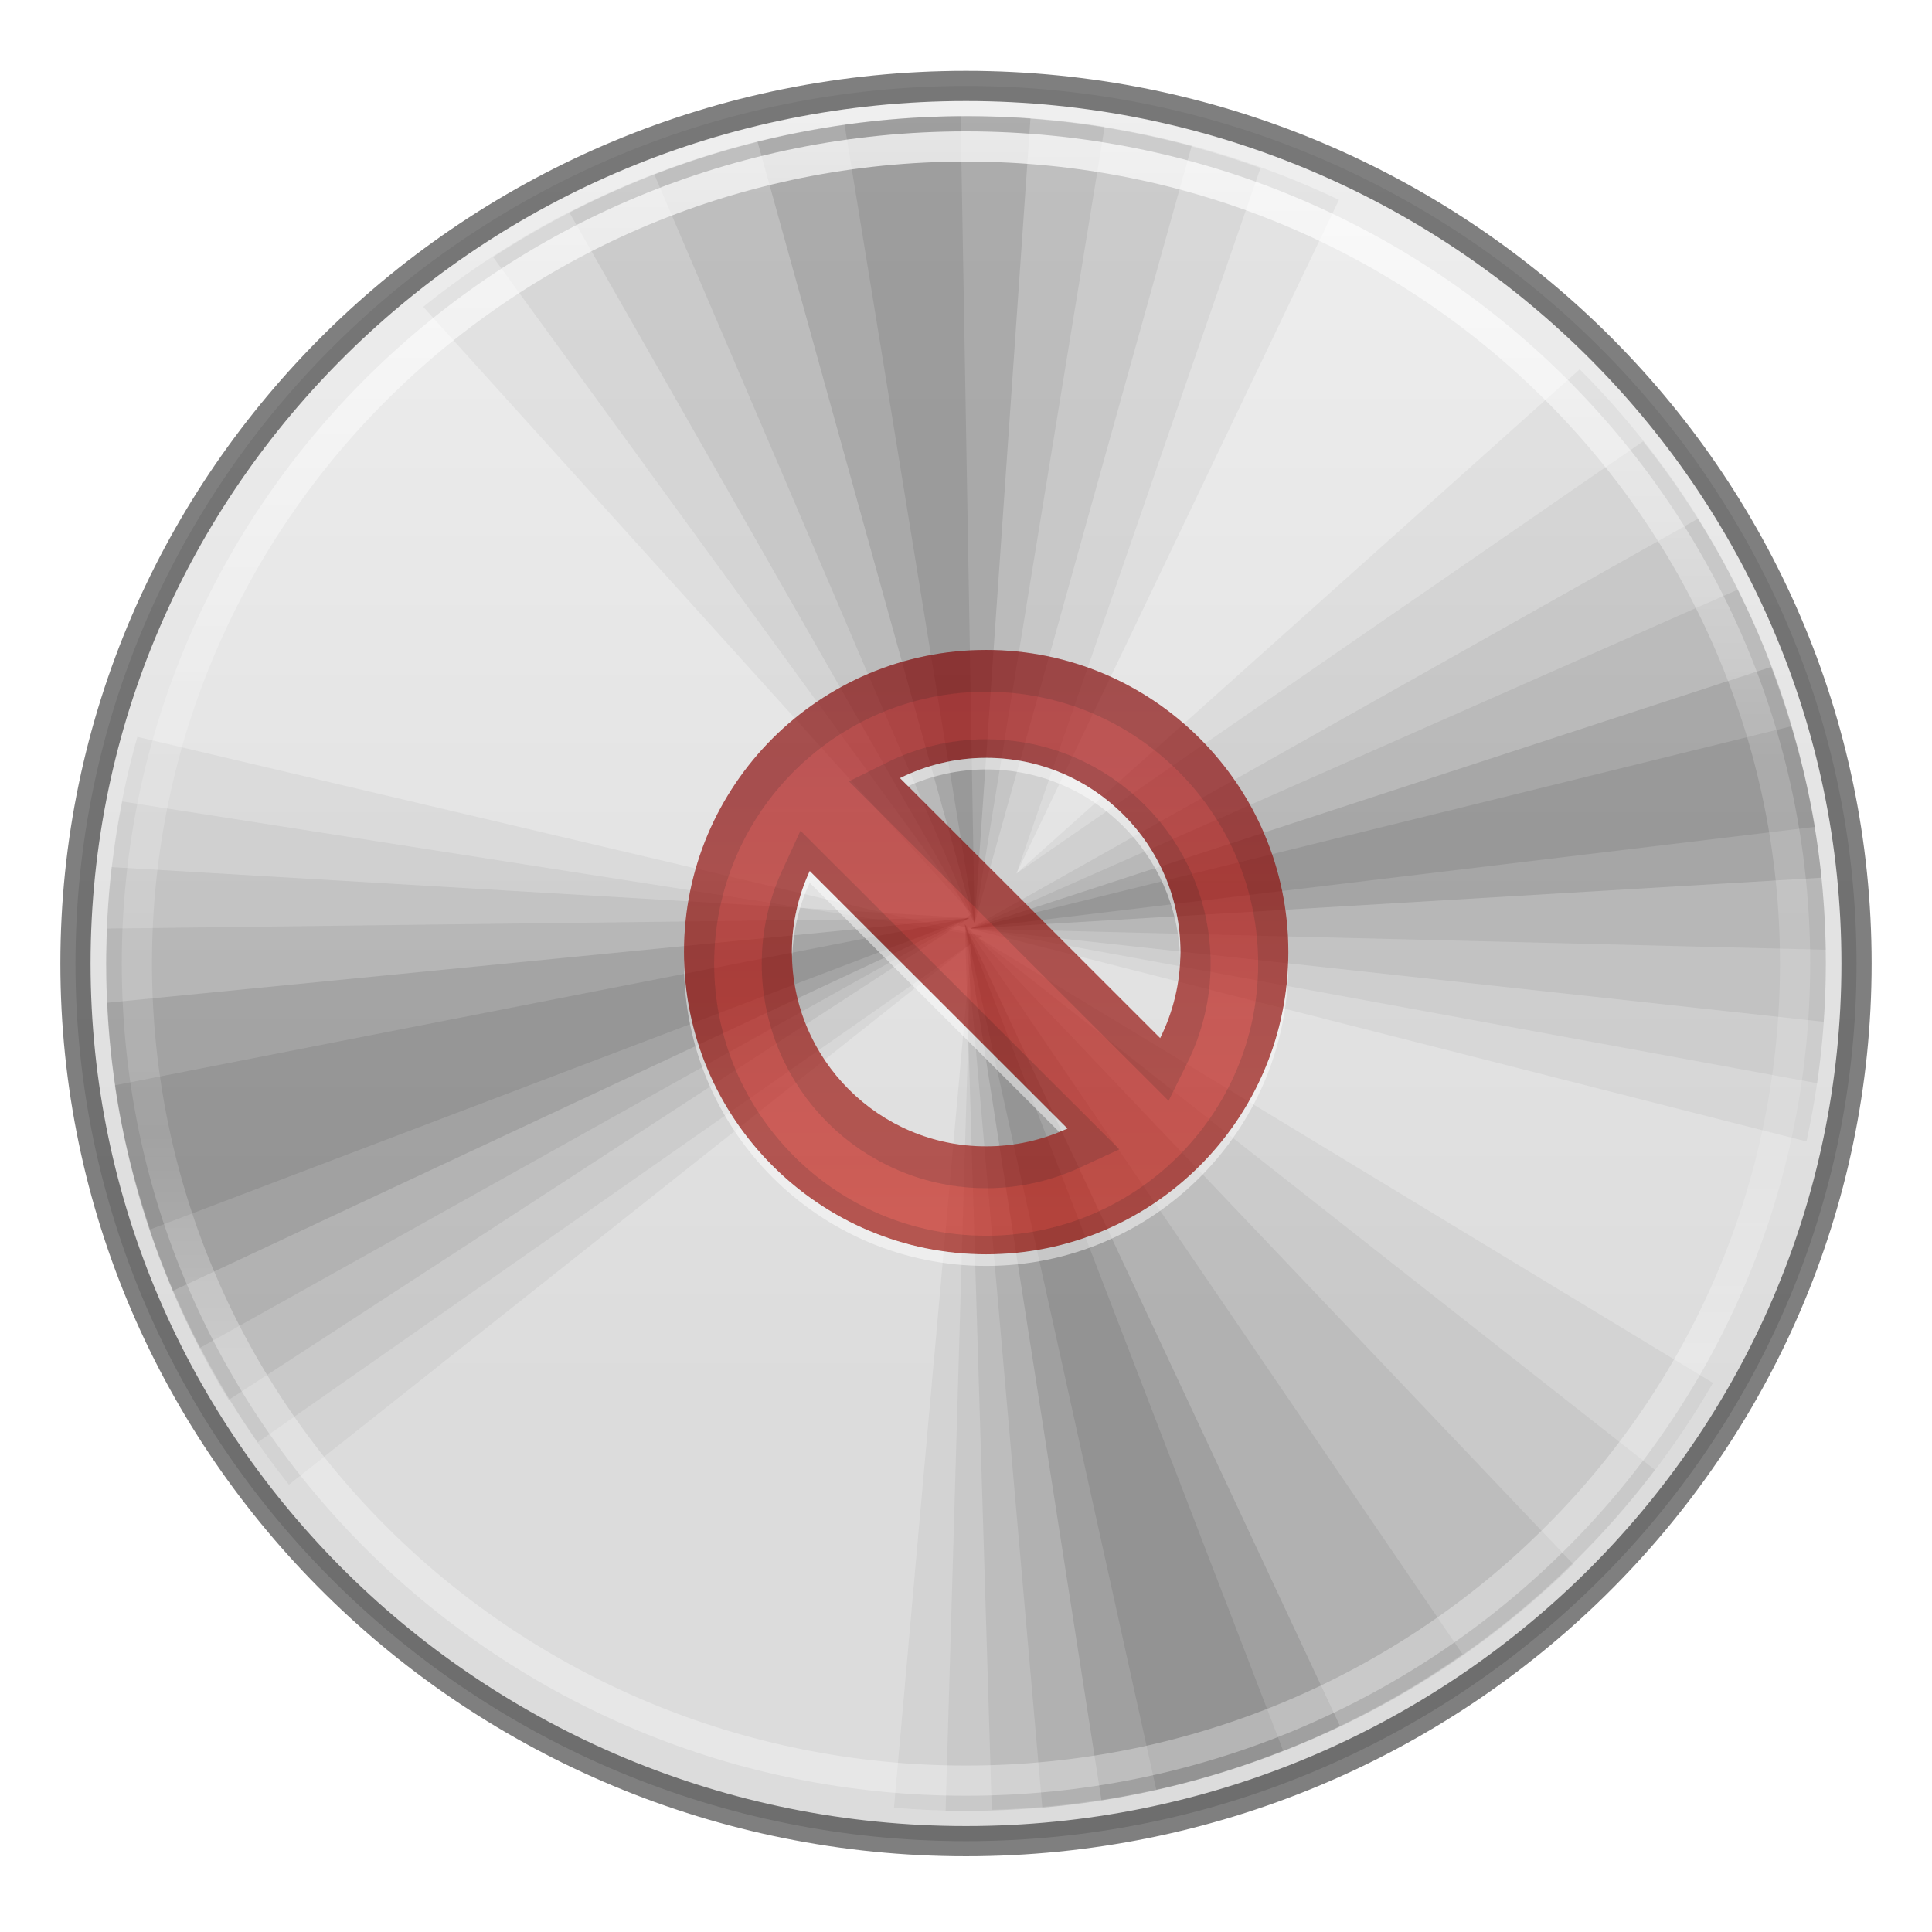<?xml version="1.0" encoding="UTF-8" standalone="no"?>
<!-- Created with Inkscape (http://www.inkscape.org/) -->

<svg
   xmlns:dc="http://purl.org/dc/elements/1.1/"
   xmlns:cc="http://creativecommons.org/ns#"
   xmlns:rdf="http://www.w3.org/1999/02/22-rdf-syntax-ns#"
   xmlns:svg="http://www.w3.org/2000/svg"
   xmlns="http://www.w3.org/2000/svg"
   xmlns:xlink="http://www.w3.org/1999/xlink"
   xmlns:sodipodi="http://sodipodi.sourceforge.net/DTD/sodipodi-0.dtd"
   xmlns:inkscape="http://www.inkscape.org/namespaces/inkscape"
   version="1.1"
   width="64"
   height="64"
   id="svg4248"
   inkscape:version="0.91 r"
   sodipodi:docname="process-stop.svg">
  <sodipodi:namedview
     pagecolor="#ffffff"
     bordercolor="#666666"
     borderopacity="1"
     objecttolerance="10"
     gridtolerance="10"
     guidetolerance="10"
     inkscape:pageopacity="0"
     inkscape:pageshadow="2"
     inkscape:window-width="1309"
     inkscape:window-height="1359"
     id="namedview109"
     showgrid="false"
     inkscape:zoom="5.656854"
     inkscape:cx="9.6517715"
     inkscape:cy="18.768287"
     inkscape:window-x="1133"
     inkscape:window-y="51"
     inkscape:window-maximized="0"
     inkscape:current-layer="svg4248"
     inkscape:snap-bbox="true"
     inkscape:bbox-paths="true"
     inkscape:bbox-nodes="true"
     inkscape:snap-bbox-edge-midpoints="false"
     inkscape:snap-global="true">
    <inkscape:grid
       type="xygrid"
       id="grid4005" />
  </sodipodi:namedview>
  <defs
     id="defs4250">
    <linearGradient
       id="linearGradient4011-4">
      <stop
         id="stop4013-8"
         style="stop-color:#ffffff;stop-opacity:1"
         offset="0" />
      <stop
         id="stop4015-5"
         style="stop-color:#ffffff;stop-opacity:0.235"
         offset="0.508" />
      <stop
         id="stop4017-6"
         style="stop-color:#ffffff;stop-opacity:0.157"
         offset="0.835" />
      <stop
         id="stop4019-1"
         style="stop-color:#ffffff;stop-opacity:0.392"
         offset="1" />
    </linearGradient>
    <linearGradient
       x1="71.204"
       y1="6.238"
       x2="71.204"
       y2="44.341"
       id="linearGradient3089"
       xlink:href="#linearGradient4011-4"
       gradientUnits="userSpaceOnUse"
       gradientTransform="matrix(1.132,0,0,1.119,-57.227,-4.907)" />
    <linearGradient
       id="linearGradient3820-7-2-2">
      <stop
         id="stop3822-2-6-36"
         style="stop-color:#3d3d3d;stop-opacity:1"
         offset="0" />
      <stop
         id="stop3864-8-7-6"
         style="stop-color:#686868;stop-opacity:0.498"
         offset="0.5" />
      <stop
         id="stop3824-1-2-4"
         style="stop-color:#686868;stop-opacity:0"
         offset="1" />
    </linearGradient>
    <radialGradient
       cx="99.157"
       cy="186.171"
       r="62.769"
       fx="99.157"
       fy="186.171"
       id="radialGradient3315"
       xlink:href="#linearGradient3820-7-2-2"
       gradientUnits="userSpaceOnUse"
       gradientTransform="matrix(0.272,0,0,0.085,-2.964,26.714)" />
    <linearGradient
       inkscape:collect="always"
       xlink:href="#linearGradient4215-4"
       id="linearGradient3163-1"
       gradientUnits="userSpaceOnUse"
       gradientTransform="matrix(0.891,0,0,0.88,-4.513,-6.471)"
       x1="38.977"
       y1="59.968"
       x2="38.977"
       y2="8.093" />
    <linearGradient
       id="linearGradient4215-4">
      <stop
         offset="0"
         style="stop-color:#dcdcdc;stop-opacity:1"
         id="stop4217-9" />
      <stop
         offset="1"
         style="stop-color:#f0f0f0;stop-opacity:1"
         id="stop4219-7" />
    </linearGradient>
    <linearGradient
       id="outerBackgroundGradient">
      <stop
         id="stop3864-8-6"
         offset="0"
         style="stop-color:#a5a5a5;stop-opacity:1;" />
      <stop
         id="stop3866-9-1"
         offset="1"
         style="stop-color:#d1d1d1;stop-opacity:1;" />
    </linearGradient>
    <linearGradient
       gradientTransform="matrix(0.067,0,0,0.067,414.4,137.333)"
       y2="40"
       x2="264"
       y1="280"
       x1="264"
       gradientUnits="userSpaceOnUse"
       id="linearGradient4097"
       xlink:href="#outerBackgroundGradient"
       inkscape:collect="always" />
    <linearGradient
       y2="28.571"
       x2="286.857"
       y1="302.857"
       x1="286.857"
       gradientTransform="matrix(0.087,0,0,0.087,414.9,97.5)"
       gradientUnits="userSpaceOnUse"
       id="linearGradient4101"
       xlink:href="#outerBackgroundGradient"
       inkscape:collect="always" />
    <linearGradient
       y2="31.619"
       x2="283.81"
       y1="299.81"
       x1="283.81"
       gradientTransform="matrix(0.119,0,0,0.119,414.136,48.227)"
       gradientUnits="userSpaceOnUse"
       id="linearGradient4153"
       xlink:href="#outerBackgroundGradient"
       inkscape:collect="always" />
    <linearGradient
       y2="22.857"
       x2="281.143"
       y1="297.143"
       x1="281.143"
       gradientTransform="matrix(0.175,0,0,-0.175,286.8,-216)"
       gradientUnits="userSpaceOnUse"
       id="linearGradient4869"
       xlink:href="#outerBackgroundGradient"
       inkscape:collect="always" />
    <clipPath
       id="clipPath4891"
       clipPathUnits="userSpaceOnUse">
      <rect
         transform="matrix(0,1,-1,0,0,0)"
         style="color:#bebebe;display:inline;overflow:visible;visibility:visible;fill:url(#linearGradient4895);fill-opacity:1;fill-rule:nonzero;stroke:none;stroke-width:0;marker:none;enable-background:accumulate"
         id="rect4893"
         width="42"
         height="42"
         x="307"
         y="223"
         ry="9" />
    </clipPath>
    <linearGradient
       y2="40"
       x2="144"
       y1="280"
       x1="144"
       gradientTransform="matrix(0.175,0,0,0.175,302.8,216)"
       gradientUnits="userSpaceOnUse"
       id="linearGradient4895"
       xlink:href="#outerBackgroundGradient"
       inkscape:collect="always" />
    <clipPath
       id="clipPath4044"
       clipPathUnits="userSpaceOnUse">
      <rect
         style="color:#bebebe;display:inline;overflow:visible;visibility:visible;fill:url(#linearGradient4048);fill-opacity:1;fill-rule:nonzero;stroke:none;stroke-width:0;marker:none;enable-background:accumulate"
         id="rect4046"
         width="22"
         height="22"
         x="433"
         y="85"
         ry="4" />
    </clipPath>
    <linearGradient
       y2="40"
       x2="149.714"
       y1="291.429"
       x1="149.714"
       gradientTransform="matrix(0.087,0,0,0.087,430.9,81.5)"
       gradientUnits="userSpaceOnUse"
       id="linearGradient4048"
       xlink:href="#outerBackgroundGradient"
       inkscape:collect="always" />
    <clipPath
       id="clipPath4089"
       clipPathUnits="userSpaceOnUse">
      <rect
         ry="6"
         y="37"
         x="433"
         height="30"
         width="30"
         id="rect4091"
         style="color:#bebebe;display:inline;overflow:visible;visibility:visible;fill:url(#linearGradient4093);fill-opacity:1;fill-rule:nonzero;stroke:none;stroke-width:0;marker:none;enable-background:accumulate" />
    </clipPath>
    <linearGradient
       y2="40"
       x2="149.714"
       y1="291.429"
       x1="149.714"
       gradientTransform="matrix(0.119,0,0,0.119,430.136,32.227)"
       gradientUnits="userSpaceOnUse"
       id="linearGradient4093"
       xlink:href="#outerBackgroundGradient"
       inkscape:collect="always" />
    <clipPath
       id="clipPath3855"
       clipPathUnits="userSpaceOnUse">
      <rect
         transform="matrix(0,1,-1,0,0,0)"
         ry="3"
         y="212"
         x="304"
         height="16"
         width="16"
         id="rect3857"
         style="color:#bebebe;display:inline;overflow:visible;visibility:visible;fill:url(#linearGradient3859);fill-opacity:1;fill-rule:nonzero;stroke:none;stroke-width:0;marker:none;enable-background:accumulate" />
    </clipPath>
    <linearGradient
       y2="40"
       x2="144"
       y1="280"
       x1="144"
       gradientTransform="matrix(0.067,0,0,0.067,302.4,209.333)"
       gradientUnits="userSpaceOnUse"
       id="linearGradient3859"
       xlink:href="#outerBackgroundGradient"
       inkscape:collect="always" />
    <clipPath
       id="clipPath3862"
       clipPathUnits="userSpaceOnUse">
      <rect
         style="color:#bebebe;display:inline;overflow:visible;visibility:visible;fill:url(#linearGradient3866);fill-opacity:1;fill-rule:nonzero;stroke:none;stroke-width:0;marker:none;enable-background:accumulate"
         id="rect3864"
         width="220"
         height="220"
         x="34"
         y="46"
         ry="50" />
    </clipPath>
    <linearGradient
       y2="40"
       x2="144"
       y1="280"
       x1="144"
       gradientTransform="translate(0,-4)"
       gradientUnits="userSpaceOnUse"
       id="linearGradient3866"
       xlink:href="#outerBackgroundGradient"
       inkscape:collect="always" />
    <linearGradient
       y2="32"
       x2="272"
       y1="288"
       x1="272"
       gradientTransform="translate(0,-4)"
       gradientUnits="userSpaceOnUse"
       id="linearGradient3876"
       xlink:href="#outerBackgroundGradient"
       inkscape:collect="always" />
    <clipPath
       id="clipPath4187"
       clipPathUnits="userSpaceOnUse">
      <rect
         style="color:#bebebe;display:inline;overflow:visible;visibility:visible;fill:url(#linearGradient4191);fill-opacity:1;fill-rule:nonzero;stroke:none;stroke-width:0;marker:none;enable-background:accumulate"
         id="rect4189"
         width="60"
         height="60"
         x="290"
         y="142"
         ry="12.5" />
    </clipPath>
    <linearGradient
       y2="140"
       x2="352"
       y1="204"
       x1="352"
       gradientUnits="userSpaceOnUse"
       id="linearGradient4191"
       xlink:href="#outerBackgroundGradient"
       inkscape:collect="always" />
    <linearGradient
       y2="28"
       x2="384"
       y1="124"
       x1="384"
       gradientUnits="userSpaceOnUse"
       id="linearGradient4197"
       xlink:href="#outerBackgroundGradient"
       inkscape:collect="always" />
    <clipPath
       id="clipPath4346"
       clipPathUnits="userSpaceOnUse">
      <rect
         ry="18"
         y="32"
         x="292"
         height="88"
         width="88"
         id="rect4348"
         style="color:#bebebe;display:inline;overflow:visible;visibility:visible;fill:url(#linearGradient4197);fill-opacity:1;fill-rule:nonzero;stroke:none;stroke-width:0;marker:none;enable-background:accumulate" />
    </clipPath>
    <clipPath
       id="clipPath3871"
       clipPathUnits="userSpaceOnUse">
      <rect
         style="color:#bebebe;display:inline;overflow:visible;visibility:visible;fill:url(#linearGradient4101);fill-opacity:1;fill-rule:nonzero;stroke:none;stroke-width:0;marker:none;enable-background:accumulate"
         id="rect3873"
         width="22"
         height="22"
         x="417"
         y="101"
         ry="5" />
    </clipPath>
    <clipPath
       id="clipPath3881"
       clipPathUnits="userSpaceOnUse">
      <rect
         ry="7"
         y="53"
         x="417"
         height="30"
         width="30"
         id="rect3883"
         style="color:#bebebe;display:inline;overflow:visible;visibility:visible;fill:url(#linearGradient4153);fill-opacity:1;fill-rule:nonzero;stroke:none;stroke-width:0;marker:none;enable-background:accumulate" />
    </clipPath>
    <linearGradient
       gradientTransform="matrix(0,-1,1,0,316,540)"
       gradientUnits="userSpaceOnUse"
       y2="112"
       x2="438"
       y1="112"
       x1="418"
       id="linearGradient4258"
       xlink:href="#outerBackgroundGradient"
       inkscape:collect="always" />
    <linearGradient
       y2="40"
       x2="144"
       y1="280"
       x1="144"
       gradientTransform="matrix(0.375,0,0,0.375,14,172)"
       gradientUnits="userSpaceOnUse"
       id="linearGradient4865"
       xlink:href="#outerBackgroundGradient-1"
       inkscape:collect="always" />
    <linearGradient
       id="outerBackgroundGradient-1">
      <stop
         id="stop3864-8-6-2"
         offset="0"
         style="stop-color:#989898;stop-opacity:1;" />
      <stop
         id="stop3866-9-1-5"
         offset="1"
         style="stop-color:#c3c3c3;stop-opacity:1;" />
    </linearGradient>
    <clipPath
       id="clipPath4610"
       clipPathUnits="userSpaceOnUse">
      <path
         inkscape:connector-curvature="0"
         style="color:#bebebe;display:inline;overflow:visible;visibility:visible;fill:url(#linearGradient4614);fill-opacity:1;fill-rule:nonzero;stroke:none;stroke-width:2;marker:none;enable-background:accumulate"
         d="m 75.448,-5.334 c 12.658,0 22.842,10.184 22.842,22.842 l 0,55.375 c 0,12.658 -10.184,22.842 -22.842,22.842 l -55.375,0 c -12.658,0 -22.842,-10.184 -22.842,-22.842 l 0,-55.375 c 0,-12.658 10.184,-22.842 22.842,-22.842 l 55.375,0 z"
         id="path4612" />
    </clipPath>
    <linearGradient
       y2="156"
       x2="253"
       y1="156"
       x1="35"
       gradientTransform="matrix(0,-0.461,-0.461,0,119.748,111.645)"
       gradientUnits="userSpaceOnUse"
       id="linearGradient4614"
       xlink:href="#outerBackgroundGradient"
       inkscape:collect="always" />
    <linearGradient
       y2="8.093"
       x2="38.977"
       y1="59.968"
       x1="38.977"
       gradientTransform="matrix(0.804,0,0,0.804,-1.725,-2.366)"
       gradientUnits="userSpaceOnUse"
       id="linearGradient3024"
       xlink:href="#linearGradient4215-4"
       inkscape:collect="always" />
    <linearGradient
       inkscape:collect="always"
       xlink:href="#linearGradient4215-4"
       id="linearGradient3849"
       gradientUnits="userSpaceOnUse"
       gradientTransform="matrix(0.804,0,0,0.804,664.411,262.767)"
       x1="38.977"
       y1="59.968"
       x2="38.977"
       y2="8.093" />
    <clipPath
       id="clipPath4806"
       clipPathUnits="userSpaceOnUse">
      <path
         inkscape:connector-curvature="0"
         style="color:#bebebe;display:inline;overflow:visible;visibility:visible;fill:#bf5454;fill-opacity:1;fill-rule:nonzero;stroke:none;stroke-width:2;marker:none;enable-background:accumulate"
         d="m 543.902,-171.407 c -27.431,0 -49.5,22.069 -49.5,49.5 l 0,120 c 0,27.431 22.069,49.5 49.5,49.5 l 120,0 c 27.431,0 49.5,-22.069 49.5,-49.5 l 0,-120 c 0,-27.431 -22.069,-49.5 -49.5,-49.5 l -120,0 z"
         id="path4808" />
    </clipPath>
    <clipPath
       id="clipPath4812"
       clipPathUnits="userSpaceOnUse">
      <path
         inkscape:connector-curvature="0"
         style="color:#bebebe;display:inline;overflow:visible;visibility:visible;fill:#bf5454;fill-opacity:1;fill-rule:nonzero;stroke:none;stroke-width:2;marker:none;enable-background:accumulate"
         d="m 547.652,-156.001 c -22.103,0 -39.844,17.741 -39.844,39.844 l 0,112.5 c 0,22.103 17.741,39.844 39.844,39.844 l 112.5,0 c 22.103,0 39.844,-17.741 39.844,-39.844 l 0,-112.5 c 0,-22.103 -17.741,-39.844 -39.844,-39.844 l -112.5,0 z"
         id="path4814" />
    </clipPath>
    <clipPath
       id="clipPath4840"
       clipPathUnits="userSpaceOnUse">
      <path
         inkscape:connector-curvature="0"
         style="color:#bebebe;display:inline;overflow:visible;visibility:visible;fill:#bf5454;fill-opacity:1;fill-rule:nonzero;stroke:none;stroke-width:2;marker:none;enable-background:accumulate"
         d="m 538.902,-168.657 c -24.256,0 -43.75,19.494 -43.75,43.75 l 0,130 c 0,24.256 19.494,43.75 43.75,43.75 l 130,0 c 24.256,0 43.75,-19.494 43.75,-43.75 l 0,-130 c 0,-24.256 -19.494,-43.75 -43.75,-43.75 l -130,0 z"
         id="path4842" />
    </clipPath>
    <clipPath
       id="clipPath4888"
       clipPathUnits="userSpaceOnUse">
      <path
         inkscape:connector-curvature="0"
         style="color:#bebebe;display:inline;overflow:visible;visibility:visible;fill:#bf5454;fill-opacity:1;fill-rule:nonzero;stroke:none;stroke-width:2;marker:none;enable-background:accumulate"
         d="m 541.402,-166.157 c -17.305,0 -31.25,13.945 -31.25,31.25 l 0,125 c 0,17.305 13.945,31.25 31.25,31.25 l 125,0 c 17.305,0 31.25,-13.945 31.25,-31.25 l 0,-125 c 0,-17.305 -13.945,-31.25 -31.25,-31.25 l -125,0 z"
         id="path4890" />
    </clipPath>
    <clipPath
       id="clipPath4894"
       clipPathUnits="userSpaceOnUse">
      <path
         inkscape:connector-curvature="0"
         style="color:#bebebe;display:inline;overflow:visible;visibility:visible;fill:#bf5454;fill-opacity:1;fill-rule:nonzero;stroke:none;stroke-width:2;marker:none;enable-background:accumulate"
         d="m 543.902,-164.907 c -24.97,0 -45,20.03 -45,45 l 0,120 c 0,24.97 20.03,45 45,45 l 120,0 c 24.97,0 45,-20.03 45,-45 l 0,-120 c 0,-24.97 -20.03,-45 -45,-45 l -120,0 z"
         id="path4896" />
    </clipPath>
    <clipPath
       id="clipPath4900"
       clipPathUnits="userSpaceOnUse">
      <path
         inkscape:connector-curvature="0"
         style="color:#bebebe;display:inline;overflow:visible;visibility:visible;fill:#bf5454;fill-opacity:1;fill-rule:nonzero;stroke:none;stroke-width:2;marker:none;enable-background:accumulate"
         d="m 543.902,-164.907 c -27.049,0 -48.75,21.701 -48.75,48.75 l 0,120 c 0,27.049 21.701,48.75 48.75,48.75 l 120,0 c 27.049,0 48.75,-21.701 48.75,-48.75 l 0,-120 c 0,-27.049 -21.701,-48.75 -48.75,-48.75 l -120,0 z"
         id="path4902" />
    </clipPath>
    <clipPath
       id="clipPath4906"
       clipPathUnits="userSpaceOnUse">
      <path
         inkscape:connector-curvature="0"
         style="color:#bebebe;display:inline;overflow:visible;visibility:visible;fill:#bf5454;fill-opacity:1;fill-rule:nonzero;stroke:none;stroke-width:2;marker:none;enable-background:accumulate"
         d="m 537.058,-167.623 c -24.956,0 -45,20.044 -45,45 l 0,131.25 c 0,24.956 20.044,45 45,45 l 131.25,0 c 24.956,0 45,-20.044 45,-45 l 0,-131.25 c 0,-24.956 -20.044,-45 -45,-45 l -131.25,0 z"
         id="path4908" />
    </clipPath>
    <linearGradient
       x1="45"
       y1="24"
       x2="45"
       y2="76"
       id="linearGradient3146"
       xlink:href="#linearGradient4281-6"
       gradientUnits="userSpaceOnUse"
       gradientTransform="matrix(2.084,0,0,2.084,-7.816,11.194)" />
    <linearGradient
       id="linearGradient4281-6">
      <stop
         id="stop4283-9-3"
         style="stop-color:#1e1e1e;stop-opacity:1"
         offset="0" />
      <stop
         id="stop4285-8-0"
         style="stop-color:#505050;stop-opacity:1"
         offset="1" />
    </linearGradient>
    <clipPath
       id="clipPath4110">
      <path
         d="m 50,19 c -9.726,-0.132 -19.11,6.057 -22.906,15 -3.979,8.85 -2.153,19.921 4.531,26.969 1.281,1.387 2.722,2.622 4.281,3.688 0.089,-1.817 -0.198,-3.687 0.156,-5.469 0.656,-1.162 2.159,-1.185 0.375,-2.25 -5.763,-5.844 -6.891,-15.618 -2.531,-22.594 4.062,-7.006 12.967,-10.646 20.781,-8.5 8.227,1.977 14.397,10.1 14.062,18.562 -0.095,5.134 -2.431,10.163 -6.281,13.562 1.525,0.287 1.765,1.969 1.625,3.25 l 0,3.438 C 71.756,59.536 76.097,49.948 74.812,40.812 73.683,30.99 66.098,22.351 56.531,19.875 54.4,19.298 52.208,18.999 50,19 Z m -0.188,9.375 c -1.956,-0.059 -3.241,1.944 -2.938,3.75 0.039,4.216 -0.077,8.447 0.062,12.656 0.316,1.835 2.277,2.569 3.938,2.344 3.567,-0.04 7.127,0.082 10.688,-0.062 2.636,-0.393 3.406,-4.288 1.125,-5.656 -1.595,-0.918 -3.526,-0.392 -5.281,-0.531 l -4.281,0 C 53.087,37.492 53.2,34.095 53.062,30.719 52.783,29.232 51.296,28.216 49.812,28.375 Z M 46,52 l 0,8 -8,0 0,8 8,0 0,8 8,0 0,-8 8,0 0,-8 -8,0 0,-8 -8,0 z"
         inkscape:connector-curvature="0"
         id="path4112"
         style="color:#000000;display:inline;overflow:visible;visibility:visible;opacity:0.8;fill:#ff00ff;fill-opacity:1;fill-rule:nonzero;stroke:none;stroke-width:2;marker:none;enable-background:accumulate" />
    </clipPath>
    <filter
       style="color-interpolation-filters:sRGB"
       id="filter4104">
      <feGaussianBlur
         id="feGaussianBlur4106"
         stdDeviation="0.803" />
    </filter>
    <linearGradient
       x1="48"
       y1="24"
       x2="48"
       y2="72"
       id="linearGradient3954"
       xlink:href="#linearGradient4281-6"
       gradientUnits="userSpaceOnUse"
       gradientTransform="matrix(2.042,0,0,2.042,-138.571,45.683)" />
    <clipPath
       id="clipPath3969">
      <path
         d="m 36,24 c -2.216,0 -4,1.784 -4,4 l 0,44 16,-16 16,16 0,-44 c 0,-2.216 -1.784,-4 -4,-4 z m 12,5.75 3.667,7.333 L 59.75,38.25 53.917,44 55.333,52.083 48,48.25 40.75,52.083 42.167,44 36.25,38.25 44.333,37.083 Z"
         inkscape:connector-curvature="0"
         id="path3971"
         style="color:#000000;display:inline;overflow:visible;visibility:visible;fill:#ff00ff;fill-opacity:1;fill-rule:nonzero;stroke:none;stroke-width:0.8;marker:none;enable-background:accumulate" />
    </clipPath>
    <filter
       style="color-interpolation-filters:sRGB"
       id="filter3973">
      <feGaussianBlur
         id="feGaussianBlur3975"
         stdDeviation="0.6" />
    </filter>
    <linearGradient
       x1="23.135"
       y1="9.742"
       x2="23.135"
       y2="20.237"
       id="linearGradient3939"
       xlink:href="#linearGradient4281-6"
       gradientUnits="userSpaceOnUse"
       gradientTransform="matrix(5.713,0,0,6.717,-73.676,-34.879)" />
    <clipPath
       id="clipPath3954">
      <path
         d="m 40,22 0,4 16,0 0,-4 z m 0,8 0,6 16,0 0,-6 z M 40,40 40,50 30,50 47.855,70 66,50 56,50 56,40 Z"
         inkscape:connector-curvature="0"
         id="path3956-7"
         style="display:inline;fill:#ff00ff;fill-opacity:1;stroke:none" />
    </clipPath>
    <filter
       style="color-interpolation-filters:sRGB"
       id="filter3958">
      <feGaussianBlur
         id="feGaussianBlur3960"
         stdDeviation="0.63" />
    </filter>
    <linearGradient
       x1="56"
       y1="16"
       x2="56"
       y2="81.783"
       id="linearGradient4235"
       xlink:href="#StandardGradient-3"
       gradientUnits="userSpaceOnUse"
       gradientTransform="matrix(1.46,0,0,1.488,5.336,-2.405)" />
    <linearGradient
       x1="11.999"
       y1="0.922"
       x2="11.999"
       y2="19.387"
       id="StandardGradient-3"
       gradientUnits="userSpaceOnUse"
       gradientTransform="scale(0.922,1.085)">
      <stop
         id="stop3283-5"
         style="stop-color:#000000;stop-opacity:0.863"
         offset="0" />
      <stop
         id="stop2651-2"
         style="stop-color:#000000;stop-opacity:0.471"
         offset="1" />
    </linearGradient>
    <clipPath
       id="clipPath4254">
      <path
         d="m 48,17.906 c -5.884,0 -10.656,4.484 -10.656,10.031 0.014,0.636 0.028,1.366 0.094,2.156 -0.931,0.501 -1.049,2.461 -0.219,4.438 0.32,0.762 0.746,1.373 1.188,1.875 0.015,0.017 0.048,0.046 0.062,0.062 0.105,0.522 0.185,0.911 0.312,1.5 0.395,1.196 2.032,3.472 3.469,5.406 0.143,1.492 0.132,2.959 -0.156,4.656 -4.134,3.465 -14.703,5.007 -14.688,8.594 L 27.219,58 34,58 l 8,0 0,-8 12,0 0,8 8,0 6.781,0 -0.188,-1.375 C 68.577,53.555 57.959,51.618 53.875,48.031 c -0.165,-1.374 -0.209,-2.709 -0.125,-4.062 1.306,-2.035 3.032,-4.676 3.469,-6 0.161,-0.686 0.25,-1.13 0.375,-1.719 0.386,-0.476 0.747,-1.041 1.031,-1.719 0.789,-1.877 0.679,-3.703 -0.125,-4.312 0.056,-0.816 0.133,-1.584 0.156,-2.281 C 58.656,22.39 53.884,17.906 48,17.906 Z M 44,52 l 0,8 -8,0 0,8 8,0 0,8 8,0 0,-8 8,0 0,-8 -8,0 0,-8 -8,0 z"
         inkscape:connector-curvature="0"
         id="path4256"
         style="display:inline;fill:url(#linearGradient4258);fill-opacity:1;stroke:none;enable-background:new" />
    </clipPath>
    <filter
       style="color-interpolation-filters:sRGB"
       id="filter4248">
      <feGaussianBlur
         id="feGaussianBlur4250"
         stdDeviation="0.747" />
    </filter>
    <linearGradient
       x1="32"
       y1="26"
       x2="32"
       y2="74"
       id="linearGradient3146-0"
       xlink:href="#linearGradient4281-6"
       gradientUnits="userSpaceOnUse"
       gradientTransform="matrix(2,0,0,2,-14.933,-20.153)" />
    <clipPath
       id="clipPath3933">
      <path
         d="m 30,22 c -1.662,0 -3,1.338 -3,3 l 0,5 42,0 c 0,-2.216 -1.784,-4 -4,-4 l -22,0 0,-1 c 0,-1.662 -1.338,-3 -3,-3 l -10,0 z m 38.406,9.938 C 68.274,31.945 68.136,31.973 68,32 l -5,0 -22,0 -13,0 c -2.216,0 -4,1.784 -4,4 l 0,24 c 0,2.216 1.784,4 4,4 l 9,0 0,4 c 0,2.216 1.784,4 4,4 l 22,0 c 2.216,0 4,-1.784 4,-4 l 0,-4 1,0 c 2.216,0 4,-1.784 4,-4 l 0,-24 c 0,-2.078 -1.603,-4.169 -3.594,-4.062 z M 44.5,40 l 15,0 c 0.831,0 1.5,0.669 1.5,1.5 l 0,23 c 0,0.831 -0.669,1.5 -1.5,1.5 l -15,0 C 43.669,66 43,65.331 43,64.5 l 0,-23 C 43,40.669 43.669,40 44.5,40 Z"
         inkscape:connector-curvature="0"
         id="path3935"
         style="color:#000000;display:inline;overflow:visible;visibility:visible;fill:#ff00ff;fill-opacity:1;fill-rule:nonzero;stroke:none;stroke-width:1;marker:none;enable-background:accumulate" />
    </clipPath>
    <filter
       style="color-interpolation-filters:sRGB"
       id="filter3937">
      <feGaussianBlur
         id="feGaussianBlur3939"
         stdDeviation="0.735" />
    </filter>
    <linearGradient
       x1="45"
       y1="20"
       x2="45"
       y2="68"
       id="linearGradient3131"
       xlink:href="#linearGradient4281-6"
       gradientUnits="userSpaceOnUse"
       gradientTransform="matrix(2,0,0,2,-25.882,-18.214)" />
    <clipPath
       id="clipPath4596">
      <path
         d="m 67.938,28.188 0,9.719 c 0,4.989 -0.979,6.062 -5.969,6.062 l -11.844,0 L 50.125,36 36,47 l 14.125,11 0,-7.969 14.906,0 C 69.993,50.031 74,46.056 74,41.094 L 74,28.188 Z M 29.5,24 C 27.561,24 26,25.561 26,27.5 l 0,37 c 0,1.939 1.561,3.5 3.5,3.5 l 29,0 c 1.939,0 3.5,-1.561 3.5,-3.5 l 0,-12.5 -6,0 0,8 c 0,1.108 -0.892,2 -2,2 l -20,0 c -1.108,0 -2,-0.892 -2,-2 l 0,-28 c 0,-1.108 0.892,-2 2,-2 l 20,0 c 1.108,0 2,0.892 2,2 l 0,10 6,0 0,-14.5 C 62,25.561 60.439,24 58.5,24 Z"
         inkscape:connector-curvature="0"
         id="path4598"
         style="color:#000000;display:inline;overflow:visible;visibility:visible;opacity:0.8;fill:#ff00ff;fill-opacity:1;fill-rule:nonzero;stroke:none;stroke-width:2;marker:none;enable-background:accumulate" />
    </clipPath>
    <filter
       style="color-interpolation-filters:sRGB"
       id="filter4590">
      <feGaussianBlur
         id="feGaussianBlur4592"
         stdDeviation="0.69" />
    </filter>
    <linearGradient
       x1="8.492"
       y1="21.511"
       x2="8.492"
       y2="10.134"
       id="linearGradient3094"
       xlink:href="#linearGradient4281-6"
       gradientUnits="userSpaceOnUse"
       gradientTransform="matrix(-9.135,0,0,-4.395,153.43,130.229)" />
    <clipPath
       id="clipPath3953">
      <path
         d="m 27.251,30.825 -4.224,23.131 23.215,-4.209 -6.195,-6.173 c 5.664,-5.301 14.569,-5.191 20.095,0.314 1.603,1.597 2.757,3.475 3.447,5.477 l 9.439,-2.514 C 71.91,43.199 69.907,39.748 67.012,36.863 57.716,27.601 42.577,27.624 33.085,36.638 l -5.835,-5.814 z"
         inkscape:connector-curvature="0"
         id="path3955"
         style="display:inline;fill:#ff00ff;fill-opacity:1;stroke:none" />
    </clipPath>
    <filter
       style="color-interpolation-filters:sRGB"
       id="filter3957">
      <feGaussianBlur
         id="feGaussianBlur3959"
         stdDeviation="0.555" />
    </filter>
    <linearGradient
       x1="8.492"
       y1="21.511"
       x2="8.492"
       y2="10.134"
       id="linearGradient3094-0"
       xlink:href="#linearGradient4281-6"
       gradientUnits="userSpaceOnUse"
       gradientTransform="matrix(-9.135,0,0,-4.395,152.325,129.492)" />
    <clipPath
       id="clipPath3953-0">
      <path
         d="m 27.251,30.825 -4.224,23.131 23.215,-4.209 -6.195,-6.173 c 5.664,-5.301 14.569,-5.191 20.095,0.314 1.603,1.597 2.757,3.475 3.447,5.477 l 9.439,-2.514 C 71.91,43.199 69.907,39.748 67.012,36.863 57.716,27.601 42.577,27.624 33.085,36.638 l -5.835,-5.814 z"
         inkscape:connector-curvature="0"
         id="path3955-4"
         style="display:inline;fill:#ff00ff;fill-opacity:1;stroke:none" />
    </clipPath>
    <filter
       style="color-interpolation-filters:sRGB"
       id="filter3957-0">
      <feGaussianBlur
         id="feGaussianBlur3959-7"
         stdDeviation="0.555" />
    </filter>
    <linearGradient
       x1="32"
       y1="26"
       x2="32"
       y2="74"
       id="linearGradient3166"
       xlink:href="#linearGradient4281-6"
       gradientUnits="userSpaceOnUse"
       gradientTransform="matrix(2,0,0,2,-16.347,-26.496)" />
    <clipPath
       id="clipPath3949">
      <path
         d="m 30,18 c -1.662,0 -3,1.338 -3,3 l 0,5 42,0 c 0,-2.216 -1.784,-4 -4,-4 l -22,0 0,-1 c 0,-1.662 -1.338,-3 -3,-3 l -10,0 z m 38.406,9.938 C 68.274,27.945 68.136,27.973 68,28 l -5,0 -22,0 -13,0 c -2.216,0 -4,1.784 -4,4 l 0,32 c 0,2.216 1.784,4 4,4 l 9,0 30,0 1,0 c 2.216,0 4,-1.784 4,-4 l 0,-32 c 0,-2.078 -1.603,-4.169 -3.594,-4.062 z M 44,36 l 8,0 0,8 8,0 0,8 -8,0 0,8 -8,0 0,-8 -8,0 0,-8 8,0 0,-8 z"
         inkscape:connector-curvature="0"
         id="path3951"
         style="color:#000000;display:inline;overflow:visible;visibility:visible;fill:#ff00ff;fill-opacity:1;fill-rule:nonzero;stroke:none;stroke-width:1;marker:none;enable-background:accumulate" />
    </clipPath>
    <filter
       style="color-interpolation-filters:sRGB"
       id="filter3953">
      <feGaussianBlur
         id="feGaussianBlur3955"
         stdDeviation="0.735" />
    </filter>
    <linearGradient
       x1="28"
       y1="59"
       x2="73"
       y2="59"
       id="linearGradient3149"
       xlink:href="#linearGradient4281-6"
       gradientUnits="userSpaceOnUse"
       gradientTransform="matrix(0,1.944,1.944,0,-10.313,-13.607)" />
    <clipPath
       id="clipPath3974">
      <path
         d="m 24.594,48.656 c 0.055,-0.283 0.217,-0.561 0.438,-0.781 L 31.375,41.531 c 0.588,-0.588 1.537,-0.588 2.125,0 l 8.5,8.5 L 42,29.5 C 42,28.669 42.669,28 43.5,28 l 9,0 c 0.831,0 1.5,0.669 1.5,1.5 l 0,20.531 8.5,-8.5 c 0.588,-0.588 1.537,-0.588 2.125,0 l 6.344,6.344 c 0.588,0.588 0.588,1.537 0,2.125 L 48,73 25.031,50 c -0.367,-0.367 -0.529,-0.871 -0.438,-1.344 z"
         inkscape:connector-curvature="0"
         id="path3976"
         style="color:#000000;display:inline;overflow:visible;visibility:visible;opacity:0.8;fill:#ff00ff;fill-opacity:1;fill-rule:nonzero;stroke:none;stroke-width:2;marker:none;enable-background:accumulate" />
    </clipPath>
    <filter
       style="color-interpolation-filters:sRGB"
       id="filter3978">
      <feGaussianBlur
         id="feGaussianBlur3980"
         stdDeviation="0.689" />
    </filter>
    <linearGradient
       x1="38.375"
       y1="16.292"
       x2="38.375"
       y2="82.292"
       id="linearGradient3109"
       xlink:href="#linearGradient4281-6"
       gradientUnits="userSpaceOnUse"
       gradientTransform="matrix(1.455,0,0,1.455,10.188,8.55)" />
    <clipPath
       id="clipPath3945">
      <path
         d="m 48,23.98 c -13.255,0 -24,8.791 -24,19.636 0,6.908 4.363,12.977 10.955,16.477 -0.251,1.825 -1.392,6.291 -6.795,7.818 6.998,0.761 11.646,-2.652 14.114,-5.227 1.835,0.368 3.754,0.568 5.727,0.568 13.255,0 24,-8.791 24,-19.636 C 72,32.772 61.255,23.98 48,23.98 Z m 2.023,6.545 c 0.898,2.6e-5 1.664,0.311 2.295,0.909 0.643,0.598 0.955,1.317 0.955,2.159 -1.1e-5,0.842 -0.312,1.561 -0.955,2.159 -0.632,0.587 -1.398,0.886 -2.295,0.886 -0.898,1.9e-5 -1.675,-0.299 -2.318,-0.886 -0.643,-0.598 -0.955,-1.317 -0.955,-2.159 -6e-6,-0.842 0.312,-1.561 0.955,-2.159 0.643,-0.598 1.421,-0.909 2.318,-0.909 z m -3.045,8.864 c 1.319,1.6e-5 2.336,0.335 3.045,0.977 0.72,0.632 1.068,1.458 1.068,2.477 -1.4e-5,0.211 -0.013,0.582 -0.068,1.114 -0.044,0.532 -0.14,1.011 -0.273,1.455 l -1.364,4.841 c -0.111,0.388 -0.207,0.819 -0.295,1.318 -0.089,0.499 -0.136,0.881 -0.136,1.136 -8e-6,0.643 0.144,1.085 0.432,1.318 0.288,0.233 0.791,0.341 1.5,0.341 0.332,0 0.715,-0.048 1.136,-0.159 0.421,-0.122 0.721,-0.23 0.909,-0.318 l -0.364,1.5 c -1.097,0.432 -1.983,0.756 -2.636,0.977 -0.654,0.233 -1.408,0.341 -2.273,0.341 -1.33,0 -2.371,-0.312 -3.114,-0.955 -0.731,-0.654 -1.091,-1.48 -1.091,-2.477 -2e-6,-0.388 0.035,-0.783 0.091,-1.182 0.055,-0.41 0.128,-0.877 0.25,-1.386 l 1.364,-4.841 c 0.122,-0.465 0.218,-0.908 0.295,-1.318 0.089,-0.421 0.136,-0.793 0.136,-1.136 -4e-6,-0.621 -0.131,-1.052 -0.386,-1.295 C 44.95,41.873 44.47,41.73 43.75,41.73 c -0.355,1.4e-5 -0.714,0.071 -1.091,0.182 -0.366,0.111 -0.689,0.218 -0.955,0.318 l 0.364,-1.5 c 0.898,-0.366 1.771,-0.677 2.591,-0.932 0.82,-0.266 1.587,-0.409 2.318,-0.409 z"
         inkscape:connector-curvature="0"
         id="path3947"
         style="display:inline;opacity:0.8;fill:url(#linearGradient3949);fill-opacity:1;stroke:none" />
    </clipPath>
    <filter
       style="color-interpolation-filters:sRGB"
       id="filter3951">
      <feGaussianBlur
         id="feGaussianBlur3953"
         stdDeviation="0.69" />
    </filter>
    <linearGradient
       x1="48"
       y1="24"
       x2="48"
       y2="64"
       id="linearGradient3951"
       xlink:href="#linearGradient4281-6"
       gradientUnits="userSpaceOnUse"
       gradientTransform="matrix(2,0,0,2,-81.222,-18.263)" />
    <clipPath
       id="clipPath3972">
      <path
         d="M 63.436,65 C 69.472,49.641 60.548,47.67 46.107,50.558 l 0,11.553 L 23,43.205 46.107,24.564 l 0,11.553 c 8.665,0 15.523,-1.48 21.661,5.38 C 73.905,48.356 70.657,54.891 63.436,65 Z"
         inkscape:connector-curvature="0"
         id="path3974"
         style="display:inline;opacity:0.8;fill:#ff00ff;fill-opacity:1;stroke:none" />
    </clipPath>
    <filter
       style="color-interpolation-filters:sRGB"
       id="filter3966">
      <feGaussianBlur
         id="feGaussianBlur3968"
         stdDeviation="0.663" />
    </filter>
    <linearGradient
       x1="48"
       y1="24"
       x2="48"
       y2="64"
       id="linearGradient3194"
       xlink:href="#linearGradient4281-6"
       gradientUnits="userSpaceOnUse"
       gradientTransform="matrix(2.5,0,0,2.5,-12.693,-33.415)" />
    <clipPath
       id="clipPath3985">
      <path
         d="M 40.094,24.562 17,43.219 40.094,62.125 l 0,-6.562 L 25,43.219 l 15.094,-12.188 0,-6.469 z m 12,0 L 29,43.219 52.094,62.125 l 0,-11.562 C 66.535,47.674 75.473,49.641 69.438,65 76.658,54.891 79.919,48.36 73.781,41.5 67.644,34.64 60.759,36.125 52.094,36.125 l 0,-11.562 z"
         inkscape:connector-curvature="0"
         id="path3987"
         style="display:inline;opacity:0.8;fill:#ff00ff;fill-opacity:1;stroke:none" />
    </clipPath>
    <filter
       style="color-interpolation-filters:sRGB"
       id="filter3979">
      <feGaussianBlur
         id="feGaussianBlur3981"
         stdDeviation="0.753" />
    </filter>
    <linearGradient
       x1="38"
       y1="36"
       x2="38"
       y2="68"
       id="linearGradient3166-3"
       xlink:href="#linearGradient4281-6"
       gradientUnits="userSpaceOnUse"
       gradientTransform="matrix(1.6,0,0,1.6,2.163,-13.363)" />
    <clipPath
       id="clipPath4073">
      <path
         d="m 34,30 c -1.108,0 -2,0.892 -2,2 l 0,28 c 0,1.108 0.892,2 2,2 12,0 16,0 28,0 1.108,0 2,-0.892 2,-2 l 0,-28 c 0,-1.108 -0.892,-2 -2,-2 -12,0 -16,0 -28,0 z"
         inkscape:connector-curvature="0"
         id="path4075"
         style="color:#000000;display:inline;overflow:visible;visibility:visible;opacity:0.8;fill:#ff00ff;fill-opacity:1;fill-rule:nonzero;stroke:none;stroke-width:2;marker:none;enable-background:accumulate" />
    </clipPath>
    <filter
       style="color-interpolation-filters:sRGB"
       id="filter4077">
      <feGaussianBlur
         id="feGaussianBlur4079"
         stdDeviation="0.48" />
    </filter>
    <linearGradient
       x1="4"
       y1="11"
       x2="18"
       y2="11"
       id="linearGradient3179"
       xlink:href="#linearGradient3963"
       gradientUnits="userSpaceOnUse"
       gradientTransform="matrix(1.8,0,0,1.8,-19.287,-19.755)" />
    <linearGradient
       x1="10.407"
       y1="2"
       x2="10.407"
       y2="18.001"
       id="linearGradient3963"
       gradientUnits="userSpaceOnUse">
      <stop
         id="stop3965"
         style="stop-color:#ff381d;stop-opacity:1"
         offset="0" />
      <stop
         id="stop3967"
         style="stop-color:#a00000;stop-opacity:1"
         offset="1" />
    </linearGradient>
    <clipPath
       id="clipPath3133">
      <path
         inkscape:connector-curvature="0"
         d="m 66,46 a 18,18 0 1 1 -36,0 18,18 0 1 1 36,0 z"
         transform="translate(0,-1)"
         id="path3135"
         style="color:#000000;display:inline;overflow:visible;visibility:visible;opacity:0.8;fill:#ff00ff;fill-opacity:1;fill-rule:nonzero;stroke:none;stroke-width:1;marker:none;enable-background:accumulate" />
    </clipPath>
    <filter
       style="color-interpolation-filters:sRGB"
       id="filter3905">
      <feGaussianBlur
         id="feGaussianBlur3907"
         stdDeviation="0.54" />
    </filter>
    <linearGradient
       x1="8"
       y1="2.462"
       x2="8"
       y2="13.538"
       id="linearGradient3104"
       xlink:href="#linearGradient3963"
       gradientUnits="userSpaceOnUse"
       gradientTransform="matrix(-11.267,0,0,-11.246,178.055,173.452)" />
    <clipPath
       id="clipPath3982">
      <path
         d="M 48,74 C 62.352,74 74,62.352 74,48 74,33.648 62.352,22 48,22 33.648,22 22,33.648 22,48 22,62.352 33.648,74 48,74 Z m 0,-9.286 c -9.226,0 -16.714,-7.488 -16.714,-16.714 0,-2.493 0.558,-4.853 1.538,-6.979 L 54.993,63.176 C 52.864,64.16 50.498,64.714 48,64.714 Z M 62.973,55.4 40.586,33.027 c 2.236,-1.11 4.75,-1.741 7.414,-1.741 9.226,0 16.714,7.488 16.714,16.714 0,2.659 -0.634,5.167 -1.741,7.4 z"
         inkscape:connector-curvature="0"
         id="path3984"
         style="display:inline;opacity:0.8;fill:#ff00ff;fill-opacity:1;stroke:none" />
    </clipPath>
    <filter
       style="color-interpolation-filters:sRGB"
       id="filter3986">
      <feGaussianBlur
         id="feGaussianBlur3988"
         stdDeviation="0.78" />
    </filter>
  </defs>
  <path
     d="m 9.621,56.981 a 22.379,7.017 0 1 0 44.759,0 22.379,7.017 0 1 0 -44.759,0 z"
     id="path3818-0-2"
     style="fill:url(#radialGradient3315);fill-opacity:1;stroke:none"
     inkscape:connector-curvature="0" />
  <path
     d="m 32,2.847 c 16.277,0 29.5,13.031 29.5,29.072 0,16.041 -13.223,29.072 -29.5,29.072 -16.277,0 -29.5,-13.031 -29.5,-29.072 0,-16.041 13.223,-29.072 29.5,-29.072 z"
     id="path2555"
     style="color:#000000;display:inline;overflow:visible;visibility:visible;fill:url(#linearGradient3163-1);fill-opacity:1;fill-rule:nonzero;stroke:none;stroke-width:0.714;stroke-linecap:round;stroke-linejoin:round;stroke-miterlimit:4;stroke-dasharray:none;stroke-dashoffset:0;stroke-opacity:1;marker:none;enable-background:accumulate"
     inkscape:connector-curvature="0" />
  <path
     d="m 32,2.847 c 16.277,0 29.5,13.031 29.5,29.072 0,16.041 -13.223,29.072 -29.5,29.072 C 15.723,60.992 2.5,47.961 2.5,31.919 2.5,15.878 15.723,2.847 32,2.847 Z"
     id="path2555-6"
     style="color:#000000;display:inline;overflow:visible;visibility:visible;opacity:0.5;fill:#000000;fill-opacity:0;fill-rule:nonzero;stroke:#000000;stroke-width:1;stroke-linecap:round;stroke-linejoin:round;stroke-miterlimit:4;stroke-dasharray:none;stroke-dashoffset:0;stroke-opacity:1;marker:none;enable-background:accumulate"
     inkscape:connector-curvature="0" />
  <path
     d="m 32,3.848 c 4.42,0 8.619,0.997 12.354,2.772 L 33.673,28.936 52.33,12.234 c 5.052,5.067 8.153,12.03 8.153,19.684 0,2.024 -0.227,3.992 -0.641,5.895 L 31.715,30.655 32.178,30.269 14.02,10.164 C 18.925,6.223 25.187,3.848 32,3.848 Z m -27.45,20.561 27.984,6.596 -0.107,0.07 24.317,14.737 c -4.908,8.466 -14.154,14.175 -24.744,14.175 -0.803,0 -1.599,-0.041 -2.385,-0.105 1.024,-11.559 2.528,-28.244 2.563,-28.631 L 9.57,49.181 C 5.786,44.416 3.517,38.43 3.517,31.918 c 0,-2.598 0.36,-5.12 1.032,-7.509 z"
     inkscape:connector-curvature="0"
     id="path4004"
     style="fill:#000000;fill-opacity:0.043;stroke:none" />
  <path
     d="m 32,3.848 c 3.426,0 6.711,0.624 9.755,1.719 L 33.673,28.936 54.43,14.62 c 3.794,4.769 6.053,10.776 6.053,17.298 0,1.343 -0.099,2.672 -0.285,3.965 L 31.715,30.655 32.178,30.269 16.334,8.515 C 20.833,5.583 26.21,3.848 32,3.848 Z M 4.051,26.55 32.534,31.006 32.427,31.076 54.822,48.69 C 49.625,55.536 41.331,59.988 32,59.988 c -0.227,0 -0.45,0.005 -0.676,0 0.339,-11.656 0.82,-28.351 0.854,-28.737 L 8.537,47.778 C 5.385,43.261 3.517,37.808 3.517,31.918 c 0,-1.838 0.191,-3.629 0.534,-5.368 z"
     inkscape:connector-curvature="0"
     id="path4004-0"
     style="fill:#000000;fill-opacity:0.048;stroke:none" />
  <path
     d="m 32,3.848 c 2.585,0 5.095,0.345 7.477,0.982 L 32.285,30.585 18.862,7.041 C 22.796,5.018 27.26,3.848 32,3.848 Z m 24.246,13.333 c 2.686,4.282 4.237,9.339 4.237,14.737 0,0.649 -0.027,1.291 -0.071,1.93 L 32.142,30.76 56.246,17.182 Z M 3.695,28.725 32.107,30.41 7.576,46.374 C 4.998,42.153 3.517,37.198 3.517,31.918 c 0,-1.077 0.058,-2.148 0.178,-3.193 z m 28.269,1.895 20.152,21.193 C 47.152,56.688 40.353,59.733 32.854,59.953 L 31.964,30.62 Z"
     inkscape:connector-curvature="0"
     id="path3893-7"
     style="fill:#000000;fill-opacity:0.059;stroke:none" />
  <path
     d="m 32,3.848 c 1.561,0 3.1,0.112 4.593,0.351 L 32.285,30.585 21.675,5.778 C 24.879,4.546 28.357,3.848 32,3.848 Z m 25.563,15.684 c 1.803,3.606 2.85,7.659 2.919,11.93 L 32.142,30.76 57.563,19.532 Z M 32.107,30.41 6.615,44.655 c -1.98,-3.822 -3.098,-8.156 -3.098,-12.737 0,-0.39 0.02,-0.772 0.036,-1.158 l 28.554,-0.351 z m -0.142,0.211 16.484,24.175 c -4.007,2.806 -8.754,4.639 -13.921,5.088 l -2.563,-29.263 z"
     inkscape:connector-curvature="0"
     id="path3893-7-5"
     style="fill:#000000;fill-opacity:0.064;stroke:none" />
  <path
     d="m 32,3.848 c 0.718,0 1.431,0.019 2.136,0.07 L 32.285,30.585 25.093,4.691 c 2.212,-0.544 4.526,-0.842 6.907,-0.842 z m 26.667,18.245 c 0.84,2.212 1.425,4.547 1.673,6.982 L 32.142,30.76 58.667,22.094 Z M 32.107,30.41 5.725,42.76 C 4.463,39.801 3.71,36.586 3.553,33.217 l 28.554,-2.807 z m -0.142,0.211 12.426,26.561 c -2.459,1.174 -5.114,2.021 -7.904,2.456 L 31.964,30.62 Z"
     inkscape:connector-curvature="0"
     id="path3893"
     style="fill:#000000;fill-opacity:0.101;stroke:none" />
  <path
     d="M 31.822,3.848 32.285,30.585 27.977,4.129 C 29.231,3.954 30.521,3.856 31.822,3.848 Z m 27.521,20.21 c 0.321,1.086 0.596,2.197 0.783,3.333 l -27.984,3.368 z M 32.107,30.41 4.977,40.725 C 4.46,39.186 4.042,37.597 3.802,35.953 Z m -0.142,0.211 10.539,27.368 c -0.638,0.251 -1.298,0.495 -1.958,0.702 -0.584,0.181 -1.181,0.347 -1.78,0.491 -0.155,0.037 -0.307,0.07 -0.463,0.105 z"
     inkscape:connector-curvature="0"
     id="path3893-9"
     style="fill:#000000;fill-opacity:0.085;stroke:none" />
  <path
     d="m 4.534,31.918 c 0,14.949 12.298,27.068 27.465,27.068 15.169,0 27.466,-12.119 27.466,-27.068 0,-14.949 -12.297,-27.066 -27.466,-27.066 -15.168,0 -27.465,12.118 -27.465,27.066 l 0,0 z"
     id="path8655"
     style="color:#000000;display:inline;overflow:visible;visibility:visible;opacity:0.8;fill:none;stroke:url(#linearGradient3089);stroke-width:1;stroke-linecap:round;stroke-linejoin:round;stroke-miterlimit:4;stroke-dasharray:none;stroke-dashoffset:0;stroke-opacity:1;marker:none;enable-background:accumulate"
     inkscape:connector-curvature="0" />
  <g
     inkscape:groupmode="layer"
     id="layer1"
     inkscape:label="Layer 1"
     transform="translate(0,32)" />
  <g
     id="layer6"
     transform="matrix(0.385,0,0,0.385,14.188,13.83)"
     style="opacity:0.8">
    <path
       d="M 48,72 C 62.352,72 74,60.352 74,46 74,31.648 62.352,20 48,20 33.648,20 22,31.648 22,46 22,60.352 33.648,72 48,72 Z m 0,-9.286 c -9.226,0 -16.714,-7.488 -16.714,-16.714 0,-2.493 0.558,-4.853 1.538,-6.979 L 54.993,61.176 C 52.864,62.16 50.498,62.714 48,62.714 Z M 62.973,53.4 40.586,31.027 c 2.236,-1.11 4.75,-1.741 7.414,-1.741 9.226,0 16.714,7.488 16.714,16.714 0,2.659 -0.634,5.167 -1.741,7.4 z"
       inkscape:connector-curvature="0"
       id="Symbol"
       style="display:inline;opacity:0.8;fill:url(#linearGradient3104);fill-opacity:1;stroke:none" />
    <path
       d="m 48,29.281 c -2.664,0 -5.17,0.64 -7.406,1.75 l 0.688,0.688 c 2.06,-0.91 4.323,-1.438 6.719,-1.438 9.1,0 16.487,7.291 16.688,16.344 C 64.695,46.419 64.719,46.208 64.719,46 64.719,36.774 57.226,29.281 48,29.281 Z m -15.188,9.75 C 31.832,41.157 31.281,43.507 31.281,46 c 0,0.126 0.028,0.25 0.031,0.375 0.084,-2.264 0.601,-4.395 1.5,-6.344 l 21.469,21.438 C 54.517,61.372 54.769,61.294 55,61.188 L 32.812,39.031 Z M 22,46.5 c -0.003,0.166 0,0.333 0,0.5 0,14.352 11.648,26 26,26 14.352,0 26,-11.648 26,-26 0,-0.167 0.003,-0.334 0,-0.5 C 73.734,60.622 62.185,72 48,72 33.815,72 22.266,60.622 22,46.5 Z"
       inkscape:connector-curvature="0"
       id="path3969"
       style="display:inline;opacity:0.6;fill:#ffffff;fill-opacity:1;stroke:none" />
    <path
       d="M 48,75 C 62.352,75 74,63.352 74,49 74,34.648 62.352,23 48,23 33.648,23 22,34.648 22,49 22,63.352 33.648,75 48,75 Z m 0,-9.286 c -9.226,0 -16.714,-7.488 -16.714,-16.714 0,-2.493 0.558,-4.853 1.538,-6.979 L 54.993,64.176 C 52.864,65.16 50.498,65.714 48,65.714 Z M 62.973,56.4 40.586,34.027 c 2.236,-1.11 4.75,-1.741 7.414,-1.741 9.226,0 16.714,7.488 16.714,16.714 0,2.659 -0.634,5.167 -1.741,7.4 z"
       inkscape:connector-curvature="0"
       transform="translate(0,-2)"
       clip-path="url(#clipPath3982)"
       id="path3978"
       style="display:inline;opacity:0.4;fill:none;stroke:#000000;stroke-width:5.195;stroke-miterlimit:4;stroke-dasharray:none;filter:url(#filter3986)" />
  </g>
</svg>
